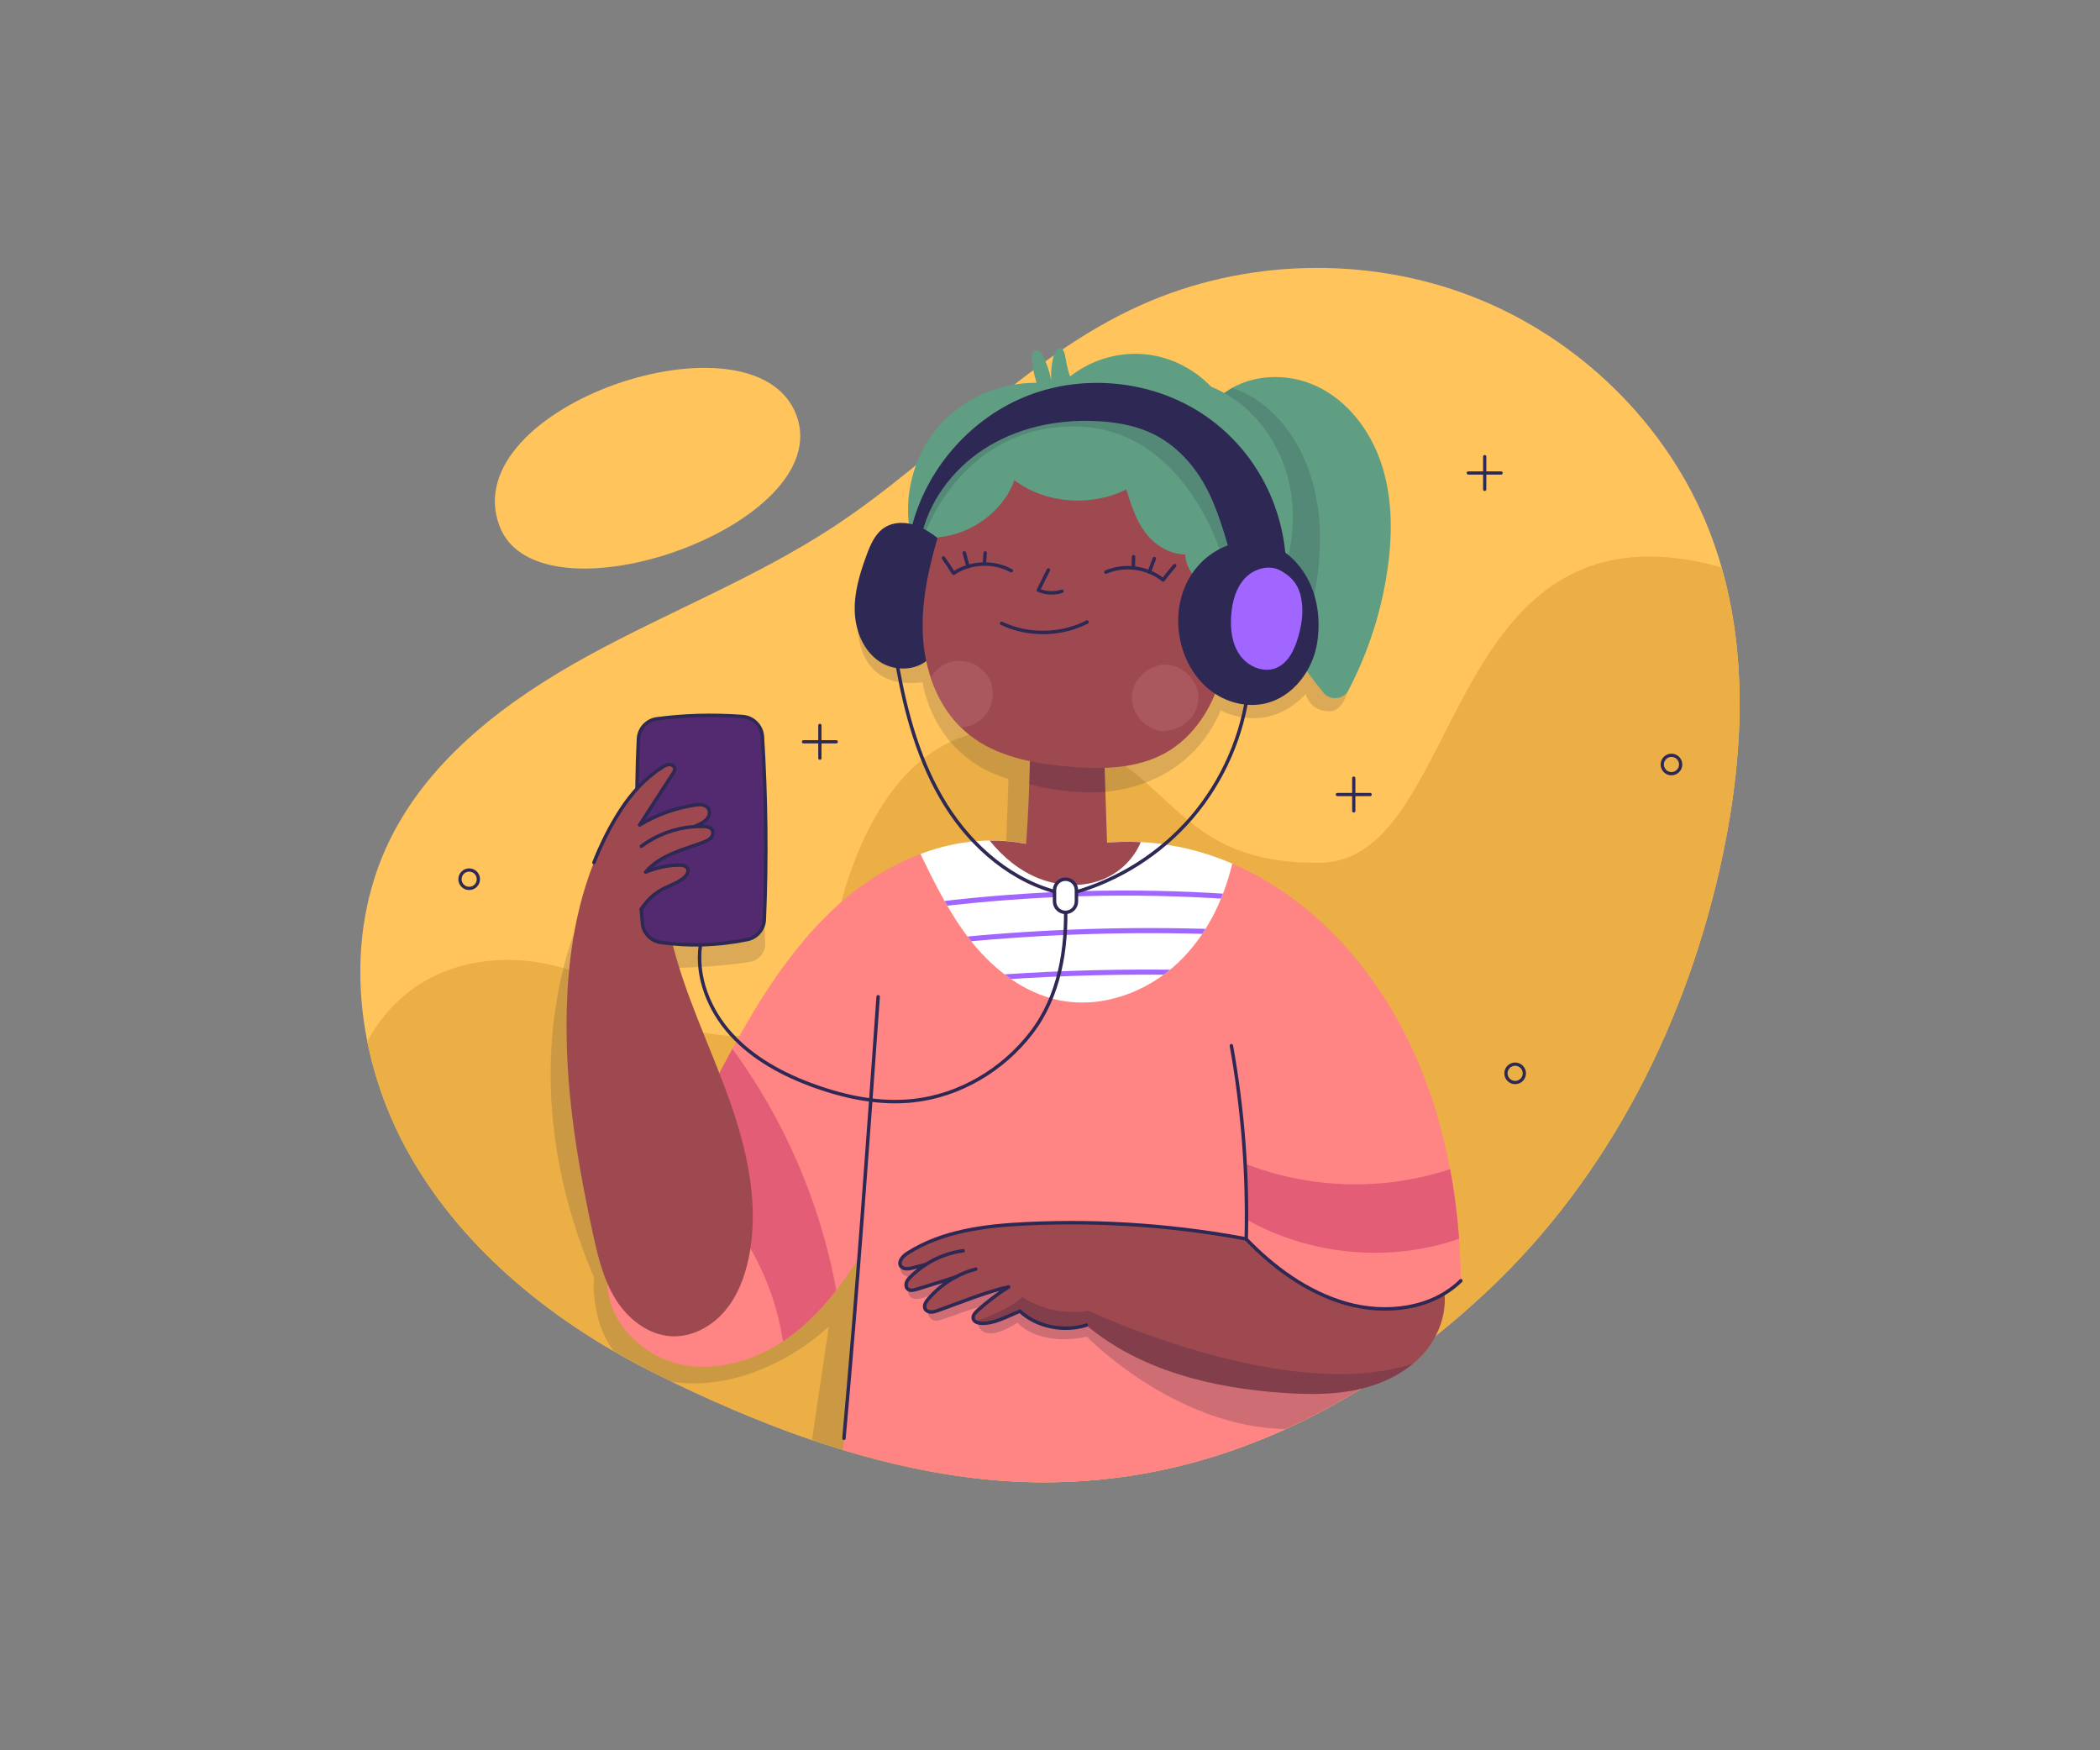 <?xml version="1.0" encoding="utf-8"?>
<!-- Generator: Adobe Illustrator 25.1.0, SVG Export Plug-In . SVG Version: 6.00 Build 0)  -->
<svg version="1.1" xmlns="http://www.w3.org/2000/svg" xmlns:xlink="http://www.w3.org/1999/xlink" x="0px" y="0px"
	 viewBox="0 0 600 500" style="enable-background:new 0 0 600 500;" xml:space="preserve">
<rect x="0" y="0" width="600" height="500" fill="#808080" stroke="none"/>
<style type="text/css">
	.st0{fill:#FFC45C;}
	.st1{fill:#EBAF46;}
	.st2{opacity:0.15;fill:#19173B;}
	.st3{fill:#FF8584;}
	.st4{fill:#E35D76;}
	.st5{opacity:0.21;fill:#19173B;}
	.st6{fill:#FFFFFF;}
	.st7{clip-path:url(#SVGID_2_);}
	.st8{fill:none;stroke:#A166FF;stroke-width:1.453;stroke-linecap:round;stroke-linejoin:round;stroke-miterlimit:10;}
	.st9{fill:#9E4950;}
	.st10{fill:none;stroke:#2E2854;stroke-width:0.988;stroke-linecap:round;stroke-linejoin:round;stroke-miterlimit:10;}
	.st11{fill:#532A70;}
	.st12{fill:#5F9E82;}
	.st13{fill:#2E2854;}
	.st14{fill:#AB575E;}
	.st15{fill:#A166FF;}
	.st16{fill:#FFFFFF;stroke:#2E2854;stroke-width:0.988;stroke-linecap:round;stroke-linejoin:round;stroke-miterlimit:10;}
	.st17{fill:none;stroke:#2E2854;stroke-width:0.927;stroke-linecap:round;stroke-linejoin:round;stroke-miterlimit:10;}
</style>
<g id="BACKGROUND">
</g>
<g id="OBJECTS">
	<g>
		<g>
			<path class="st0" d="M278.81,422.31c-31.81-3.69-62.46-15.5-91.13-29.7c-28.67-14.21-54.84-34.94-70.51-62.45
				c-15.67-27.51-19.6-62.32-5.68-90.46c11.53-23.31,33.65-39.84,56.71-52.46c23.06-12.62,47.86-22.27,69.81-36.66
				c30.28-19.85,54.66-48.41,87.77-63.34c29.5-13.3,64.68-14.31,95.05-2.46c30.37,11.84,55.48,36.44,67.33,66.32
				c11.67,29.43,10.52,62.3,4.06,93.08c-9.87,47.01-32.34,92.01-67.68,125.02C389.22,402.23,340.15,429.42,278.81,422.31z"/>
			<path class="st1" d="M377.14,246.46c-46.8,0.51-40.91-33.52-84.06-37.92c-43.15-4.4-54.46,50.72-56.89,69.74
				c-2.43,19.03-32.02,24.87-58.1,6.45c-21.96-15.51-57.65-15.91-73.14,12.77c2.28,11.41,6.45,22.53,12.22,32.66
				c15.67,27.51,41.84,48.24,70.51,62.45c28.67,14.21,59.31,26.02,91.13,29.7c61.34,7.11,110.4-20.09,145.74-53.1
				c35.34-33.01,57.81-78,67.68-125.02c5.67-27.01,7.24-55.63-0.34-82.12C411.2,139.75,419.02,246.01,377.14,246.46z"/>
			<path class="st2" d="M310.6,243.95l1.02-17.6c0,0,26.44,1.46,37.17-23.41c0,0,13.02,7.36,24.28-4.7c0,0,1.17,5.21,7.14,4.91
				c5.96-0.31,6.57-15.6,6.57-15.6l-141.73-11.46c0,0.61-2.03,21.4,18.55,18.81c0,0,2.55,21.13,24.56,27.64l-0.82,21.42H310.6z"/>
			<path class="st2" d="M278.81,422.31c0.37,0.04,0.74,0.07,1.11,0.11l-40.99-152.5l-33.52,46.36l-14.62-39.75
				c0,0,12.83,0,23.45-1.75c2.61-0.43,4.49-2.72,4.38-5.36l-1.29-32.29l-49.64,20.73c0,0-24.59,44.59,1.98,106.95
				c0,0-1.05,12.37,5.72,21.17c4.03,2.34,8.13,4.55,12.29,6.62c1.46,0.73,2.94,1.44,4.41,2.15c15.3,2.32,32.36-4.56,44.71-15.79
				l-4.8,32.41C247.24,416.58,262.88,420.47,278.81,422.31z"/>
			<path class="st0" d="M142.73,150.31c11.23,29.53,96.62-0.36,84.8-31.75C215.71,87.16,129.68,116.01,142.73,150.31z"/>
		</g>
		<g>
			<g>
				<path class="st3" d="M247.82,355.54c-5.83,9.58-12.47,18.92-21.4,25.71c-8.93,6.79-20.5,10.79-31.5,8.59
					c-11-2.2-20.8-11.58-21.41-22.78l27.73-52.28c10.3-19.92,20.93-40.27,37.37-55.52c4.35-4.03,9.2-7.65,14.42-10.63L247.82,355.54
					z"/>
				<path class="st4" d="M209.25,299.61c-2.75,5.02-5.39,10.11-8,15.17l-6.01,11.34l16.55,26.27c6.15,9.23,10.23,19.82,11.92,30.77
					c0.93-0.61,1.84-1.25,2.73-1.92c4.75-3.61,8.83-7.95,12.51-12.65C234.41,343.76,224.19,319.97,209.25,299.61z"/>
			</g>
			<g>
				<path class="st3" d="M380.31,315.32l-18-63.33c-3.29-1.98-6.7-3.75-10.23-5.27l-47.61,14.84l-41.48-17.6
					c-3.43,1.29-6.76,2.86-9.95,4.68l-2.13,36.1c-3.06,43.08-6.13,86.17-10.09,129.47c12.44,3.77,25.12,6.61,38,8.11
					c42.58,4.94,79.25-6.67,109.51-25.27C385.65,369.8,382.98,342.56,380.31,315.32z"/>
				<path class="st5" d="M384.78,360.94l-88.05-3.65l-38.94,3.85c0,0-2.29,3.35,3.16,3.91l-1.57,3.18c0,0-0.31,2.93,2.54,2.83
					c2.85-0.1,7.98-2.8,7.98-2.8l-5.01,6.21c0,0,0.39,3.37,3.24,2.76c2.85-0.61,11.52-4.64,16.51-4.54l-5.35,5.13
					c0,0,0.25,2.97,3.56,3.08c3.31,0.1,7.85-3.06,7.85-3.06s5.55,6.93,19.85,4.03c0,0,24.87,25.74,56.72,26.38
					c7.32-3.33,14.33-7.1,21.03-11.21C387.15,385.01,385.97,372.98,384.78,360.94z"/>
				<g>
					<path class="st6" d="M336.49,275.11c7.98-7.51,13.03-17.7,15.59-28.4c-1.17-0.5-2.35-0.98-3.55-1.43
						c-14.81-5.56-31.49-6.58-46.54-1.69c-13.33-5.15-26.81-4.23-39,0.36c4.29,8.85,8.67,17.75,14.86,25.39
						c6.36,7.86,14.89,14.38,24.79,16.4C314.68,288.2,327.54,283.54,336.49,275.11z"/>
					<g>
						<defs>
							<path id="SVGID_1_" d="M336.49,275.11c7.98-7.51,13.03-17.7,15.59-28.4c-1.17-0.5-2.35-0.98-3.55-1.43
								c-14.81-5.56-31.49-6.58-46.54-1.69c-13.33-5.15-26.81-4.23-39,0.36c4.29,8.85,8.67,17.75,14.86,25.39
								c6.36,7.86,14.89,14.38,24.79,16.4C314.68,288.2,327.54,283.54,336.49,275.11z"/>
						</defs>
						<clipPath id="SVGID_2_">
							<use xlink:href="#SVGID_1_"  style="overflow:visible;"/>
						</clipPath>
						<g class="st7">
							<path class="st8" d="M267.51,258.38c27.76-3.37,55.85-4.13,83.76-2.25"/>
							<path class="st8" d="M274.39,268.45c24.29-2.35,48.73-3.11,73.12-2.28"/>
							<path class="st8" d="M285.93,279.14c17.9-1.24,35.85-1.68,53.79-1.32"/>
						</g>
					</g>
					<path class="st9" d="M301.99,243.6c-6.42-2.48-12.89-3.54-19.22-3.47c3.76,4.72,8.57,8.67,14.18,10.86
						c5.96,2.33,12.85,2.55,18.71-0.02c4.58-2.01,8.38-5.82,10.27-10.41C317.84,240.14,309.7,241.09,301.99,243.6z"/>
				</g>
				<path class="st10" d="M250.9,284.74c-2.98,41.98-5.96,83.96-9.77,126.14"/>
			</g>
			<g>
				<g>
					<path class="st9" d="M412.33,367.03c1.6,6.98-0.98,14.53-5.79,19.85c-4.81,5.31-11.6,8.55-18.6,10.07
						c-7,1.52-14.25,1.44-21.4,0.95c-20.09-1.38-40.76-6.37-56.17-19.33c-6.12,1.96-14.01,0.68-18.98-4
						c-3.99,1.65-7.38,3.64-11.06,3.46c-0.9-0.04-1.96-0.36-2.23-1.22c-0.28-0.9,0.47-1.76,1.16-2.39c2.77-2.51,5.76-4.78,8.92-6.77
						c-5.68,1.14-14.49,4.71-20.21,6.74c-0.65,0.23-1.32,0.46-2,0.44c-0.69-0.02-1.41-0.36-1.69-0.99
						c-0.39-0.89,0.23-1.89,0.85-2.63c2.18-2.59,4.86-4.75,7.84-6.35c-3.71,1.19-7.43,2.35-11.15,3.49
						c-0.81,0.25-1.78,0.47-2.44-0.07c-0.53-0.44-0.62-1.24-0.4-1.89c0.22-0.65,0.71-1.17,1.19-1.65c1.35-1.34,2.85-2.53,4.46-3.54
						c-1.29,0.34-2.58,0.68-3.87,1.02c-1.18,0.31-2.69,0.5-3.38-0.5c-0.86-1.26,0.53-2.83,1.81-3.66c9.98-6.4,22.28-7.9,34.12-8.46
						c21.93-1.04,43.98,0.6,65.51,4.87L412.33,367.03z"/>
					<path class="st5" d="M387.94,396.94c5.76-1.25,11.36-3.68,15.84-7.45c-35.64,11.97-92.77-15.05-92.77-15.05
						c-11.42,1.78-18.86-3.92-18.86-3.92c-3.37,3.16-9.82,5.69-13.51,6.96c0.46,0.34,1.1,0.5,1.69,0.53
						c3.68,0.18,7.08-1.81,11.06-3.46c4.97,4.68,12.86,5.96,18.98,4c15.41,12.96,36.08,17.95,56.17,19.33
						C373.69,398.38,380.94,398.46,387.94,396.94z"/>
					<g>
						<path class="st10" d="M264.64,361.15c3.19-2.01,6.81-3.35,10.55-3.85"/>
						<path class="st10" d="M278.8,362.53c-2.02,0.53-3.98,1.31-5.82,2.3"/>
						<path class="st10" d="M310.38,378.55c-6.12,1.96-14.01,0.68-18.98-4c-3.99,1.65-7.38,3.64-11.06,3.46
							c-0.9-0.04-1.96-0.36-2.23-1.22c-0.28-0.9,0.47-1.76,1.16-2.39c2.77-2.51,5.76-4.78,8.92-6.77
							c-5.68,1.14-14.49,4.71-20.21,6.74c-0.65,0.23-1.32,0.46-2,0.44c-0.69-0.02-1.41-0.36-1.69-0.99
							c-0.39-0.89,0.23-1.89,0.85-2.63c2.18-2.59,4.86-4.75,7.84-6.35c-3.71,1.19-7.43,2.35-11.15,3.49
							c-0.81,0.25-1.78,0.47-2.44-0.07c-0.53-0.44-0.62-1.24-0.4-1.89c0.22-0.65,0.71-1.17,1.19-1.65c1.35-1.34,2.85-2.53,4.46-3.54
							c-1.29,0.34-2.58,0.68-3.87,1.02c-1.18,0.31-2.69,0.5-3.38-0.5c-0.86-1.26,0.53-2.83,1.81-3.66c9.98-6.4,22.28-7.9,34.12-8.46
							c21.93-1.04,43.98,0.6,65.51,4.87"/>
					</g>
				</g>
				<g>
					<path class="st3" d="M362.31,251.98c9.15,5.52,17.32,12.7,24.23,20.86c21.3,25.14,30.5,58.88,30.84,93.02
						c-8.34,8.21-21.61,9.71-32.85,6.48c-11.25-3.23-20.88-10.46-28.47-18.36c0.46-18.5-0.97-37.06-4.25-55.27L362.31,251.98z"/>
					<path class="st4" d="M416.88,353.88c-0.49-6.71-1.33-13.36-2.56-19.9c-18.91,6.31-40.03,5.72-58.58-1.57
						c0.29,5.31,0.42,10.64,0.39,15.96C374.38,358.68,397.08,360.75,416.88,353.88z"/>
					<path class="st10" d="M417.39,365.86c-8.34,8.21-21.61,9.71-32.85,6.48c-11.25-3.23-20.88-10.46-28.47-18.36
						c0.46-18.5-0.97-37.06-4.25-55.27"/>
				</g>
			</g>
			<g>
				<path class="st9" d="M294.34,215.16c-0.24,8.64-0.47,17.28-1.26,27.09c6.71,4.85,16.33,5.28,23.27,0.09
					c-0.28-8.51-0.56-17.02-0.83-25.54L294.34,215.16z"/>
				<path class="st5" d="M294.07,224.03c4.98,1.31,13.23,2.87,21.75,2.14c-0.1-3.12-0.2-6.24-0.31-9.37l-21.18-1.65
					C294.26,218.1,294.18,221.04,294.07,224.03z"/>
			</g>
			<g>
				<path class="st9" d="M169.68,246.39c-6.62,16.64-8.25,34.95-7.71,52.87c0.54,17.91,3.62,35.66,7.44,53.17
					c1.41,6.49,2.98,13.09,6.49,18.73c3.51,5.64,9.35,10.24,15.98,10.57c5.7,0.28,11.26-2.67,15.01-6.98
					c3.75-4.3,5.88-9.82,7.03-15.41c3.2-15.52-0.61-31.64-6.02-46.52c-5.42-14.89-12.47-29.25-16.12-44.66L169.68,246.39z"/>
				<g>
					<g>
						<path class="st11" d="M217.83,210.38c1.08,17.41,1.27,34.87,0.55,52.3c-0.11,2.79-2.13,5.16-4.86,5.72
							c-8.47,1.73-16.79,1.97-24.83,0.8c-2.76-0.4-4.9-2.68-5.15-5.47c-1.6-17.87-1.95-35.43-1.13-52.66
							c0.14-2.93,2.38-5.35,5.29-5.73c7.82-1.03,15.85-1.26,24.46-0.65C215.19,204.9,217.64,207.34,217.83,210.38z"/>
						<path class="st10" d="M217.83,210.38c1.08,17.41,1.27,34.87,0.55,52.3c-0.11,2.79-2.13,5.16-4.86,5.72
							c-8.47,1.73-16.79,1.97-24.83,0.8c-2.76-0.4-4.9-2.68-5.15-5.47c-1.6-17.87-1.95-35.43-1.13-52.66
							c0.14-2.93,2.38-5.35,5.29-5.73c7.82-1.03,15.85-1.26,24.46-0.65C215.19,204.9,217.64,207.34,217.83,210.38z"/>
					</g>
					<path class="st10" d="M200.13,269.92c-1.31,9.1,2.44,18.52,8.61,25.38c6.38,7.1,15.07,11.75,24.05,14.97
						c9.04,3.24,18.71,5.19,28.26,4.14c13.18-1.46,25.48-8.79,33.57-19.3c8.09-10.51,10.28-23.99,9.81-37.24"/>
				</g>
				<g>
					<path class="st9" d="M183.19,259.7c4.69-6.86,8.84-5.98,12.3-9.03c0.73-0.64,1.39-1.66,0.97-2.54c-0.4-0.82-1.48-1-2.39-1
						c-3.38-0.02-6.75,0.86-9.61,2c2.01-2.4,4.77-4.06,7.65-5.3c2.87-1.24,5.89-2.11,8.82-3.21c0.76-0.29,1.55-0.61,2.12-1.2
						c0.57-0.59,0.86-1.53,0.47-2.25c-0.47-0.88-1.63-1.06-2.63-1.08c-0.86-0.02-1.71,0-2.56,0.06c0.38-0.16,0.75-0.32,1.12-0.49
						c0.95-0.44,1.92-0.93,2.58-1.75c0.66-0.82,0.93-2.03,0.37-2.92c-0.38-0.61-1.08-0.97-1.79-1.08c-0.71-0.12-1.44-0.03-2.15,0.08
						c-5.54,0.85-10.91,2.79-15.71,5.68l9.57-14.79c0.25-0.38,0.5-0.78,0.48-1.23c-0.03-0.73-0.82-1.25-1.55-1.25
						c-0.73,0-1.41,0.38-2.03,0.78c-4.8,3.03-8.69,7.34-11.8,12.09c-3.11,4.74-5.63,9.87-7.73,15.14l2.71,11.8L183.19,259.7z"/>
					<g>
						<path class="st10" d="M198.32,236.15c-5.42,0.38-10.72,2.34-15.06,5.6"/>
						<path class="st10" d="M183.19,259.7c4.69-6.86,8.84-5.98,12.3-9.03c0.73-0.64,1.39-1.66,0.97-2.54c-0.4-0.82-1.48-1-2.39-1
							c-3.38-0.02-6.75,0.86-9.61,2c2.01-2.4,4.77-4.06,7.65-5.3c2.87-1.24,5.89-2.11,8.82-3.21c0.76-0.29,1.55-0.61,2.12-1.2
							c0.57-0.59,0.86-1.53,0.47-2.25c-0.47-0.88-1.63-1.06-2.63-1.08c-0.86-0.02-1.71,0-2.56,0.06c0.38-0.16,0.75-0.32,1.12-0.49
							c0.95-0.44,1.92-0.93,2.58-1.75c0.66-0.82,0.93-2.03,0.37-2.92c-0.38-0.61-1.08-0.97-1.79-1.08
							c-0.71-0.12-1.44-0.03-2.15,0.08c-5.54,0.85-10.91,2.79-15.71,5.68l9.57-14.79c0.25-0.38,0.5-0.78,0.48-1.23
							c-0.03-0.73-0.82-1.25-1.55-1.25c-0.73,0-1.41,0.38-2.03,0.78c-4.8,3.03-8.69,7.34-11.8,12.09
							c-3.11,4.74-5.63,9.87-7.73,15.14"/>
					</g>
				</g>
			</g>
			<g>
				<g>
					<path class="st12" d="M348.79,113.06c7.46-6.26,18.73-6.87,27.52-2.68c8.79,4.19,15.14,12.58,18.27,21.8
						c3.13,9.22,3.3,19.23,2.07,28.89c-1.63,12.76-5.67,25.21-11.32,36.02c-1.45,2.77-5.24,3.2-7.22,0.78
						c-5.98-7.33-11.59-15.32-12.67-24.47c-0.87-7.36,3.07-16.43,0.05-23.19c-3.59-8.04-11.65-13.54-14.76-21.78L348.79,113.06z"/>
					<path class="st2" d="M352,110.85c-1.13,0.64-2.2,1.37-3.2,2.21l1.93,15.37c3.11,8.24,11.17,13.74,14.76,21.78
						c3.02,6.77-0.92,15.83-0.05,23.19c0.59,5.04,2.56,9.72,5.21,14.14C388.67,137.19,364.82,114.29,352,110.85z"/>
				</g>
				<g>
					<path class="st12" d="M361.39,175.82c6.41-10.96,9.58-24.1,7.22-36.57c-2.36-12.47-10.72-24.03-22.51-28.74
						c-5.54-5.7-12.62-8.93-19.91-9.38c-7.29-0.45-14.71,1.87-20.44,6.4c-0.76-1.82-1.04-4.02-1.5-6.19
						c-0.17-0.79-0.52-1.73-1.31-1.84c-0.92-0.14-1.52,0.93-1.78,1.82c-0.69,2.37-0.97,4.86-0.81,7.32
						c-0.64-3.01-1.39-5.13-2.45-7.1c-0.41-0.77-1.11-1.64-1.97-1.44c-0.94,0.21-1.14,1.46-1.08,2.42c0.15,2.32,0.59,4.62,1.33,6.83
						c-11.35-0.05-21.81,4.95-28.54,13.13c-6.73,8.19-9.62,19.41-7.53,30.06c1.99,9.24,8.53,17.09,16.56,22.09
						c8.03,5,17.43,7.39,26.82,8.49C320.49,185.1,337.98,183.04,361.39,175.82z"/>
					<path class="st2" d="M309.07,115.41c-44.85,1.63-47.5,41.69-47.5,41.69l2.75-4.79c0,0,10.69-30.78,42.8-30.48
						c32.11,0.31,42.3,38.04,42.3,38.04l8.66-6.29C358.1,153.59,353.92,113.78,309.07,115.41z"/>
				</g>
				<g>
					<path class="st13" d="M270.29,155.61c-2.54-2.07-5.13-4.17-8.18-5.36c-3.05-1.18-6.7-1.3-9.44,0.49
						c-2.64,1.72-3.97,4.83-5.06,7.79c-1.92,5.2-3.58,10.62-3.4,16.15c0.18,5.53,2.49,11.26,7.1,14.33
						c4.61,3.07,11.63,2.62,14.96-1.81L270.29,155.61z"/>
					<g>
						<path class="st9" d="M349.9,167.18c1.08,8.9,1.21,18.08-1.24,26.7c-2.46,8.63-7.75,16.71-15.55,21.13
							c-8.44,4.77-18.71,4.82-28.36,3.93c-9.81-0.91-20-2.84-27.73-8.95c-8.09-6.39-12.41-16.72-13.24-26.99
							c-0.83-10.28,1.51-20.57,4.14-29.48c9.71-0.9,18.7-7.43,21.9-16.33c8.98,6.74,21.97,7.63,31.98,2.62
							c1.32,4.26,2.69,8.6,5.33,12.19c2.65,3.59,6.86,6.34,11.51,6.4c0.09,2.51,1.24,4.96,3.1,6.65
							C343.61,166.73,346.17,167.63,349.9,167.18z"/>
						<g>
							<path class="st14" d="M342.41,199.1c-0.15-4.88-4.63-9.22-9.51-9.22c-4.89,0-9.36,4.34-9.51,9.22
								c-0.15,4.88,4.06,9.49,8.93,9.78C338.36,208.59,342.56,203.98,342.41,199.1z"/>
							<path class="st14" d="M282.57,193.72c-2.3-4.28-8.19-6.18-12.56-4.05c-1.75,0.85-3.13,2.29-4.04,4
								c1.78,5.27,4.59,10.15,8.48,14.03c1.09,0,2.17-0.18,3.2-0.58C283.61,204.79,284.88,198,282.57,193.72z"/>
						</g>
						<g>
							<path class="st10" d="M286.17,178.06c7.62,3.62,16.93,3.48,24.43-0.37"/>
							<path class="st10" d="M299.54,162.81c-0.95,1.93-1.91,3.85-2.86,5.78c2.1,0.9,4.52,1.02,6.7,0.33"/>
							<g>
								<path class="st10" d="M269.54,159.4c0.99,1.41,1.97,2.81,2.9,4.37c4.81-3.22,11.42-3.52,16.5-0.74"/>
								<path class="st10" d="M276.58,161.83c-0.35-1.3-0.71-2.59-1.07-3.89"/>
								<path class="st10" d="M281.48,157.94c-0.07,1.07-0.15,2.13-0.23,3.2"/>
							</g>
							<g>
								<path class="st10" d="M335.62,161.59c-1.11,1.31-2.22,2.62-3.29,4.09c-4.5-3.65-11.05-4.55-16.37-2.25"/>
								<path class="st10" d="M328.39,163.36c0.46-1.27,0.94-2.51,1.42-3.78"/>
								<path class="st10" d="M323.87,159.04c-0.03,1.07-0.05,2.13-0.06,3.21"/>
							</g>
						</g>
					</g>
					<g>
						<path class="st13" d="M367.45,160.86c-5.18-0.43-10.35-0.85-15.52-1.27c-2.3-7.84-4.21-14.72-7.61-20.87
							c-3.41-6.15-8.4-11.55-14.69-14.68c-4.67-2.31-9.89-3.31-15.09-3.67c-10.91-0.76-22.16,1.28-31.6,6.8
							c-9.44,5.52-16.92,14.68-19.48,25.19c-0.83,0-1.65-0.35-3.11-1.21c4.03-16.65,16.34-31.07,32.15-37.66
							c15.81-6.59,34.72-5.18,49.38,3.68C356.54,126.02,366.58,142.11,367.45,160.86z"/>
						<g>
							<path class="st13" d="M369.06,159.37c-4.26-4.04-10.68-5.53-16.39-4.13c-5.71,1.4-10.6,5.51-13.33,10.71
								c-2.73,5.2-3.34,11.4-2.09,17.15c1.19,5.47,4.1,10.63,8.51,14.08c4.41,3.45,10.34,5.04,15.79,3.77
								c7.94-1.85,13.66-9.54,14.83-17.61C377.54,175.28,376.01,165.97,369.06,159.37z"/>
							<path class="st15" d="M365.81,162.96c-3.3-1.78-7.66-0.45-10.19,2.31c-2.54,2.77-3.55,6.62-3.84,10.36
								c-0.31,3.95,0.15,8.13,2.39,11.4c2.24,3.26,6.62,5.27,10.31,3.84c3.57-1.38,5.41-5.31,6.45-8.99
								c0.84-2.97,1.4-6.08,1.09-9.16C371.7,169.65,370.98,165.74,365.81,162.96z"/>
						</g>
						<g>
							<path class="st10" d="M256.34,189.88c2.49,14,6.32,28,13.85,40.06c7.53,12.06,19.15,22.08,33.01,25.23"/>
							<path class="st10" d="M306.32,255.14c13.22-3.62,25.31-11.28,34.23-21.7c8.91-10.42,14.62-23.54,16.16-37.16"/>
							<path class="st16" d="M301.29,257.51v-3.21c0-1.73,1.4-3.14,3.13-3.14c1.73,0,3.13,1.4,3.13,3.14v3.21
								c0,1.73-1.4,3.13-3.13,3.13C302.69,260.64,301.29,259.24,301.29,257.51z"/>
						</g>
					</g>
				</g>
			</g>
		</g>
		<g>
			<circle class="st17" cx="432.9" cy="306.62" r="2.63"/>
			<circle class="st17" cx="134.05" cy="251.16" r="2.63"/>
			<circle class="st17" cx="477.56" cy="218.39" r="2.63"/>
			<g>
				<line class="st17" x1="424.2" y1="130.44" x2="424.2" y2="139.8"/>
				<line class="st17" x1="419.52" y1="135.12" x2="428.88" y2="135.12"/>
			</g>
			<g>
				<line class="st17" x1="386.79" y1="222.29" x2="386.79" y2="231.65"/>
				<line class="st17" x1="382.11" y1="226.97" x2="391.47" y2="226.97"/>
			</g>
			<g>
				<line class="st17" x1="234.25" y1="207.23" x2="234.25" y2="216.59"/>
				<line class="st17" x1="229.57" y1="211.91" x2="238.93" y2="211.91"/>
			</g>
		</g>
	</g>
</g>
</svg>
